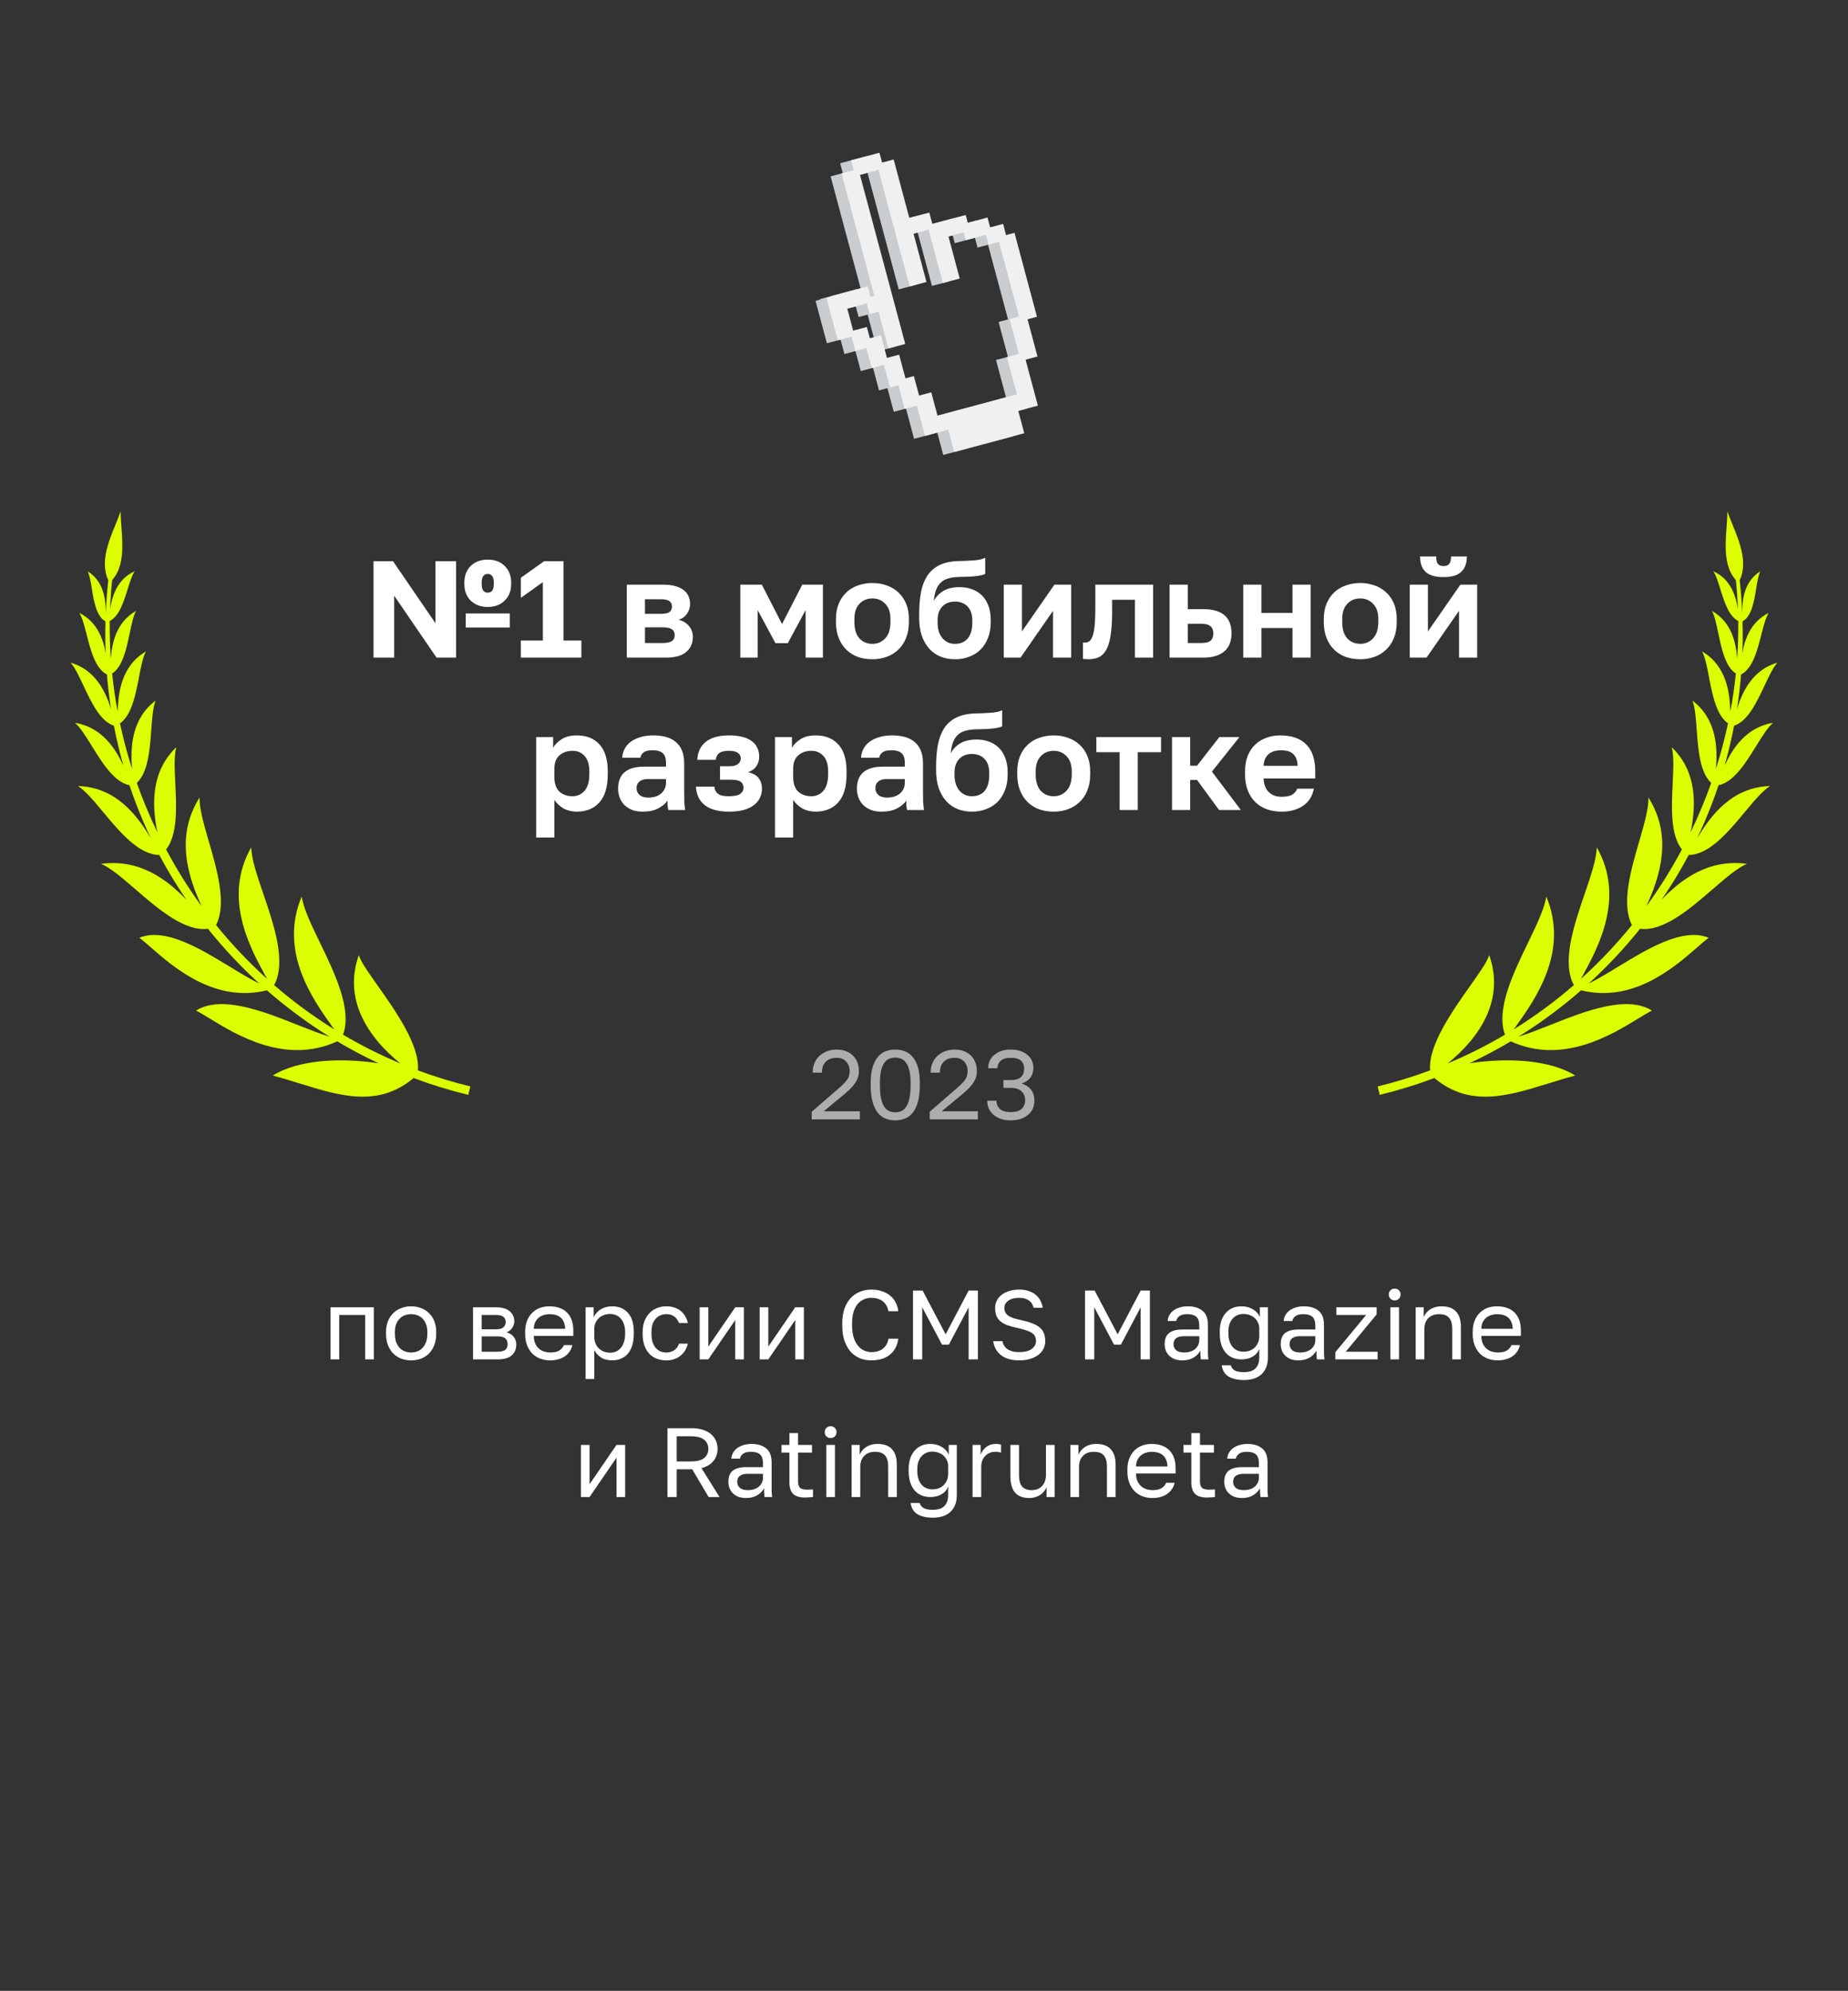 <svg width="376" height="405" viewBox="0 0 376 405" fill="none" xmlns="http://www.w3.org/2000/svg">
<rect x="0" y="0" width="376" height="405" fill="#333333" stroke="none"/>
<path d="M75.998 114.177H79.974L88.598 126.777V114.177H92.798V133.777H88.822L80.198 121.177V133.777H75.998V114.177ZM99.238 123.473C98.51 123.473 97.857 123.361 97.278 123.137C96.7 122.913 96.196 122.596 95.766 122.185C95.356 121.775 95.038 121.289 94.814 120.729C94.59 120.151 94.478 119.507 94.478 118.797V118.517C94.478 117.827 94.59 117.192 94.814 116.613C95.038 116.035 95.356 115.54 95.766 115.129C96.196 114.719 96.7 114.401 97.278 114.177C97.857 113.953 98.51 113.841 99.238 113.841C99.966 113.841 100.62 113.953 101.198 114.177C101.777 114.401 102.272 114.719 102.682 115.129C103.112 115.54 103.438 116.035 103.662 116.613C103.886 117.192 103.998 117.827 103.998 118.517V118.797C103.998 119.507 103.886 120.151 103.662 120.729C103.438 121.289 103.112 121.775 102.682 122.185C102.272 122.596 101.777 122.913 101.198 123.137C100.62 123.361 99.966 123.473 99.238 123.473ZM99.238 120.561C99.612 120.561 99.91 120.431 100.134 120.169C100.358 119.889 100.47 119.432 100.47 118.797V118.517C100.47 117.883 100.358 117.435 100.134 117.173C99.91 116.893 99.612 116.753 99.238 116.753C98.865 116.753 98.566 116.893 98.342 117.173C98.118 117.435 98.006 117.883 98.006 118.517V118.797C98.006 119.432 98.118 119.889 98.342 120.169C98.566 120.431 98.865 120.561 99.238 120.561ZM94.758 124.789H103.718V127.645H94.758V124.789ZM105.971 130.305H110.451V118.433L105.971 121.625V117.537L110.703 114.177H114.651V130.305H118.291V133.777H105.971V130.305ZM127.528 118.937H134.976C135.928 118.937 136.74 119.04 137.412 119.245C138.103 119.432 138.672 119.703 139.12 120.057C139.568 120.412 139.895 120.832 140.1 121.317C140.305 121.803 140.408 122.335 140.408 122.913C140.408 123.604 140.193 124.257 139.764 124.873C139.353 125.471 138.784 125.872 138.056 126.077C138.971 126.301 139.68 126.731 140.184 127.365C140.707 127.981 140.968 128.709 140.968 129.549C140.968 130.837 140.52 131.864 139.624 132.629C138.728 133.395 137.365 133.777 135.536 133.777H127.528V118.937ZM134.808 130.809C135.648 130.809 136.264 130.688 136.656 130.445C137.067 130.184 137.272 129.773 137.272 129.213C137.272 128.653 137.076 128.252 136.684 128.009C136.311 127.748 135.685 127.617 134.808 127.617H131.224V130.809H134.808ZM134.444 124.873C135.303 124.873 135.891 124.752 136.208 124.509C136.544 124.267 136.712 123.893 136.712 123.389C136.712 122.904 136.544 122.54 136.208 122.297C135.872 122.036 135.284 121.905 134.444 121.905H131.224V124.873H134.444ZM150.634 118.937H155.002L159.118 126.945L163.234 118.937H167.434V133.777H163.906V124.117L160.294 130.837H157.774L154.162 124.117V133.777H150.634V118.937ZM177.506 134.113C176.498 134.113 175.537 133.964 174.622 133.665C173.726 133.348 172.942 132.872 172.27 132.237C171.598 131.603 171.066 130.809 170.674 129.857C170.282 128.905 170.086 127.785 170.086 126.497V125.937C170.086 124.724 170.282 123.66 170.674 122.745C171.066 121.831 171.598 121.065 172.27 120.449C172.942 119.833 173.726 119.376 174.622 119.077C175.537 118.76 176.498 118.601 177.506 118.601C178.514 118.601 179.466 118.76 180.362 119.077C181.258 119.376 182.042 119.833 182.714 120.449C183.405 121.065 183.946 121.831 184.338 122.745C184.73 123.66 184.926 124.724 184.926 125.937V126.497C184.926 127.767 184.73 128.877 184.338 129.829C183.946 130.781 183.405 131.575 182.714 132.209C182.042 132.844 181.258 133.32 180.362 133.637C179.466 133.955 178.514 134.113 177.506 134.113ZM177.506 130.977C178.551 130.977 179.419 130.604 180.11 129.857C180.819 129.111 181.174 127.991 181.174 126.497V125.937C181.174 124.575 180.819 123.539 180.11 122.829C179.419 122.101 178.551 121.737 177.506 121.737C176.442 121.737 175.565 122.101 174.874 122.829C174.183 123.539 173.838 124.575 173.838 125.937V126.497C173.838 128.009 174.183 129.139 174.874 129.885C175.565 130.613 176.442 130.977 177.506 130.977ZM194.295 134.113C193.25 134.113 192.279 133.936 191.383 133.581C190.506 133.227 189.74 132.695 189.087 131.985C188.434 131.257 187.92 130.371 187.547 129.325C187.192 128.261 187.015 127.029 187.015 125.629V124.985C187.015 123.305 187.136 121.812 187.379 120.505C187.64 119.199 188.06 118.088 188.639 117.173C189.236 116.259 190.02 115.549 190.991 115.045C191.98 114.523 193.212 114.224 194.687 114.149C195.266 114.131 195.835 114.112 196.395 114.093C196.955 114.075 197.487 114.047 197.991 114.009C198.495 113.972 198.952 113.916 199.363 113.841C199.774 113.748 200.138 113.627 200.455 113.477V116.753C200.156 116.921 199.596 117.061 198.775 117.173C197.972 117.285 196.75 117.351 195.107 117.369C194.267 117.388 193.539 117.491 192.923 117.677C192.326 117.845 191.822 118.125 191.411 118.517C191.019 118.891 190.702 119.385 190.459 120.001C190.235 120.617 190.076 121.373 189.983 122.269C190.412 121.429 191.056 120.748 191.915 120.225C192.774 119.703 193.894 119.441 195.275 119.441C196.208 119.441 197.058 119.591 197.823 119.889C198.588 120.169 199.251 120.589 199.811 121.149C200.371 121.709 200.8 122.4 201.099 123.221C201.416 124.043 201.575 124.995 201.575 126.077V126.609C201.575 127.785 201.388 128.84 201.015 129.773C200.66 130.707 200.156 131.5 199.503 132.153C198.85 132.788 198.075 133.273 197.179 133.609C196.302 133.945 195.34 134.113 194.295 134.113ZM194.295 130.977C195.415 130.977 196.283 130.613 196.899 129.885C197.515 129.139 197.823 128.084 197.823 126.721V126.161C197.823 124.985 197.506 124.061 196.871 123.389C196.236 122.717 195.378 122.381 194.295 122.381C193.231 122.381 192.372 122.717 191.719 123.389C191.084 124.061 190.767 124.985 190.767 126.161V126.665C190.767 127.337 190.851 127.944 191.019 128.485C191.206 129.027 191.458 129.484 191.775 129.857C192.092 130.212 192.466 130.492 192.895 130.697C193.324 130.884 193.791 130.977 194.295 130.977ZM204.227 118.937H207.923V128.457L214.531 118.937H217.947V133.777H214.251V124.257L207.643 133.777H204.227V118.937ZM221.457 134.113C221.308 134.113 221.121 134.104 220.897 134.085C220.673 134.085 220.487 134.067 220.337 134.029V130.697C220.431 130.716 220.571 130.725 220.757 130.725C221.112 130.725 221.42 130.623 221.681 130.417C221.943 130.193 222.157 129.82 222.325 129.297C222.512 128.775 222.643 128.084 222.717 127.225C222.811 126.348 222.857 125.265 222.857 123.977V118.937H234.617V133.777H230.921V122.017H226.273V124.537C226.273 126.46 226.171 128.047 225.965 129.297C225.779 130.529 225.48 131.5 225.069 132.209C224.677 132.919 224.173 133.413 223.557 133.693C222.96 133.973 222.26 134.113 221.457 134.113ZM237.97 118.937H241.666V123.921H244.83C248.656 123.921 250.57 125.564 250.57 128.849C250.57 129.577 250.458 130.249 250.234 130.865C250.028 131.463 249.692 131.976 249.226 132.405C248.759 132.835 248.162 133.171 247.434 133.413C246.706 133.656 245.838 133.777 244.83 133.777H237.97V118.937ZM244.41 130.809C245.306 130.809 245.94 130.651 246.314 130.333C246.687 129.997 246.874 129.503 246.874 128.849C246.874 128.196 246.678 127.711 246.286 127.393C245.912 127.057 245.287 126.889 244.41 126.889H241.666V130.809H244.41ZM252.954 118.937H256.65V124.677H262.978V118.937H266.674V133.777H262.978V127.757H256.65V133.777H252.954V118.937ZM276.764 134.113C275.756 134.113 274.794 133.964 273.88 133.665C272.984 133.348 272.2 132.872 271.528 132.237C270.856 131.603 270.324 130.809 269.932 129.857C269.54 128.905 269.344 127.785 269.344 126.497V125.937C269.344 124.724 269.54 123.66 269.932 122.745C270.324 121.831 270.856 121.065 271.528 120.449C272.2 119.833 272.984 119.376 273.88 119.077C274.794 118.76 275.756 118.601 276.764 118.601C277.772 118.601 278.724 118.76 279.62 119.077C280.516 119.376 281.3 119.833 281.972 120.449C282.662 121.065 283.204 121.831 283.596 122.745C283.988 123.66 284.184 124.724 284.184 125.937V126.497C284.184 127.767 283.988 128.877 283.596 129.829C283.204 130.781 282.662 131.575 281.972 132.209C281.3 132.844 280.516 133.32 279.62 133.637C278.724 133.955 277.772 134.113 276.764 134.113ZM276.764 130.977C277.809 130.977 278.677 130.604 279.368 129.857C280.077 129.111 280.432 127.991 280.432 126.497V125.937C280.432 124.575 280.077 123.539 279.368 122.829C278.677 122.101 277.809 121.737 276.764 121.737C275.7 121.737 274.822 122.101 274.132 122.829C273.441 123.539 273.096 124.575 273.096 125.937V126.497C273.096 128.009 273.441 129.139 274.132 129.885C274.822 130.613 275.7 130.977 276.764 130.977ZM286.833 118.937H290.529V128.457L297.137 118.937H300.553V133.777H296.857V124.257L290.249 133.777H286.833V118.937ZM293.693 117.397C292.031 117.397 290.818 117.043 290.053 116.333C289.306 115.624 288.933 114.579 288.933 113.197H292.209C292.209 113.925 292.33 114.439 292.573 114.737C292.834 115.017 293.207 115.157 293.693 115.157C294.215 115.157 294.598 115.017 294.841 114.737C295.102 114.439 295.233 113.925 295.233 113.197H298.453C298.453 114.579 298.07 115.624 297.305 116.333C296.558 117.043 295.354 117.397 293.693 117.397ZM109.098 149.937H112.542V152.121C112.916 151.449 113.504 150.861 114.306 150.357C115.109 149.853 116.126 149.601 117.358 149.601C119.337 149.601 120.877 150.217 121.978 151.449C123.098 152.663 123.658 154.492 123.658 156.937V157.497C123.658 160.055 123.089 161.968 121.95 163.237C120.83 164.488 119.3 165.113 117.358 165.113C116.35 165.113 115.454 164.899 114.67 164.469C113.905 164.021 113.28 163.443 112.794 162.733V170.377H109.098V149.937ZM116.49 161.977C117.461 161.977 118.273 161.613 118.926 160.885C119.58 160.139 119.906 159.009 119.906 157.497V156.937C119.906 155.537 119.589 154.492 118.954 153.801C118.32 153.092 117.498 152.737 116.49 152.737C115.426 152.737 114.54 153.045 113.83 153.661C113.14 154.259 112.794 155.164 112.794 156.377V158.057C112.794 159.383 113.13 160.372 113.802 161.025C114.493 161.66 115.389 161.977 116.49 161.977ZM130.777 165.113C129.974 165.113 129.265 165.001 128.649 164.777C128.033 164.535 127.51 164.208 127.081 163.797C126.652 163.368 126.325 162.873 126.101 162.313C125.877 161.735 125.765 161.109 125.765 160.437C125.765 157.451 127.538 155.957 131.085 155.957H135.509V155.257C135.509 154.287 135.285 153.605 134.837 153.213C134.408 152.821 133.717 152.625 132.765 152.625C131.925 152.625 131.318 152.775 130.945 153.073C130.572 153.353 130.357 153.708 130.301 154.137H126.605C126.642 153.503 126.801 152.905 127.081 152.345C127.38 151.785 127.79 151.309 128.313 150.917C128.854 150.507 129.508 150.189 130.273 149.965C131.038 149.723 131.916 149.601 132.905 149.601C133.857 149.601 134.716 149.704 135.481 149.909C136.265 150.115 136.928 150.451 137.469 150.917C138.029 151.365 138.458 151.953 138.757 152.681C139.056 153.409 139.205 154.287 139.205 155.313V160.997C139.205 161.781 139.214 162.472 139.233 163.069C139.27 163.648 139.326 164.217 139.401 164.777H135.957C135.882 164.367 135.836 164.059 135.817 163.853C135.817 163.629 135.817 163.303 135.817 162.873C135.406 163.471 134.781 163.993 133.941 164.441C133.12 164.889 132.065 165.113 130.777 165.113ZM131.925 162.257C132.373 162.257 132.812 162.201 133.241 162.089C133.67 161.959 134.053 161.772 134.389 161.529C134.725 161.268 134.996 160.941 135.201 160.549C135.406 160.157 135.509 159.7 135.509 159.177V158.477H131.785C131.076 158.477 130.516 158.645 130.105 158.981C129.713 159.299 129.517 159.737 129.517 160.297C129.517 160.895 129.722 161.371 130.133 161.725C130.544 162.08 131.141 162.257 131.925 162.257ZM148.31 165.113C146.164 165.113 144.53 164.675 143.41 163.797C142.29 162.92 141.684 161.66 141.59 160.017H145.342C145.38 160.335 145.454 160.615 145.566 160.857C145.678 161.1 145.846 161.305 146.07 161.473C146.294 161.641 146.584 161.772 146.938 161.865C147.312 161.94 147.769 161.977 148.31 161.977C149.393 161.977 150.158 161.819 150.606 161.501C151.054 161.165 151.278 160.764 151.278 160.297C151.278 159.737 151.092 159.317 150.718 159.037C150.345 158.757 149.682 158.617 148.73 158.617H146.49V155.873H148.534C149.244 155.873 149.785 155.724 150.158 155.425C150.532 155.127 150.718 154.735 150.718 154.249C150.718 153.82 150.532 153.465 150.158 153.185C149.804 152.887 149.188 152.737 148.31 152.737C147.396 152.737 146.733 152.896 146.322 153.213C145.93 153.512 145.697 153.96 145.622 154.557H141.87C141.964 152.952 142.552 151.729 143.634 150.889C144.717 150.031 146.276 149.601 148.31 149.601C149.393 149.601 150.317 149.704 151.082 149.909C151.866 150.115 152.51 150.413 153.014 150.805C153.518 151.179 153.882 151.636 154.106 152.177C154.349 152.7 154.47 153.288 154.47 153.941C154.47 154.651 154.284 155.285 153.91 155.845C153.556 156.405 152.986 156.816 152.202 157.077C153.266 157.339 154.004 157.768 154.414 158.365C154.825 158.944 155.03 159.635 155.03 160.437C155.03 161.109 154.89 161.735 154.61 162.313C154.349 162.873 153.938 163.368 153.378 163.797C152.837 164.208 152.146 164.535 151.306 164.777C150.466 165.001 149.468 165.113 148.31 165.113ZM157.688 149.937H161.132V152.121C161.506 151.449 162.094 150.861 162.896 150.357C163.699 149.853 164.716 149.601 165.948 149.601C167.927 149.601 169.467 150.217 170.568 151.449C171.688 152.663 172.248 154.492 172.248 156.937V157.497C172.248 160.055 171.679 161.968 170.54 163.237C169.42 164.488 167.89 165.113 165.948 165.113C164.94 165.113 164.044 164.899 163.26 164.469C162.495 164.021 161.87 163.443 161.384 162.733V170.377H157.688V149.937ZM165.08 161.977C166.051 161.977 166.863 161.613 167.516 160.885C168.17 160.139 168.496 159.009 168.496 157.497V156.937C168.496 155.537 168.179 154.492 167.544 153.801C166.91 153.092 166.088 152.737 165.08 152.737C164.016 152.737 163.13 153.045 162.42 153.661C161.73 154.259 161.384 155.164 161.384 156.377V158.057C161.384 159.383 161.72 160.372 162.392 161.025C163.083 161.66 163.979 161.977 165.08 161.977ZM179.367 165.113C178.564 165.113 177.855 165.001 177.239 164.777C176.623 164.535 176.1 164.208 175.671 163.797C175.242 163.368 174.915 162.873 174.691 162.313C174.467 161.735 174.355 161.109 174.355 160.437C174.355 157.451 176.128 155.957 179.675 155.957H184.099V155.257C184.099 154.287 183.875 153.605 183.427 153.213C182.998 152.821 182.307 152.625 181.355 152.625C180.515 152.625 179.908 152.775 179.535 153.073C179.162 153.353 178.947 153.708 178.891 154.137H175.195C175.232 153.503 175.391 152.905 175.671 152.345C175.97 151.785 176.38 151.309 176.903 150.917C177.444 150.507 178.098 150.189 178.863 149.965C179.628 149.723 180.506 149.601 181.495 149.601C182.447 149.601 183.306 149.704 184.071 149.909C184.855 150.115 185.518 150.451 186.059 150.917C186.619 151.365 187.048 151.953 187.347 152.681C187.646 153.409 187.795 154.287 187.795 155.313V160.997C187.795 161.781 187.804 162.472 187.823 163.069C187.86 163.648 187.916 164.217 187.991 164.777H184.547C184.472 164.367 184.426 164.059 184.407 163.853C184.407 163.629 184.407 163.303 184.407 162.873C183.996 163.471 183.371 163.993 182.531 164.441C181.71 164.889 180.655 165.113 179.367 165.113ZM180.515 162.257C180.963 162.257 181.402 162.201 181.831 162.089C182.26 161.959 182.643 161.772 182.979 161.529C183.315 161.268 183.586 160.941 183.791 160.549C183.996 160.157 184.099 159.7 184.099 159.177V158.477H180.375C179.666 158.477 179.106 158.645 178.695 158.981C178.303 159.299 178.107 159.737 178.107 160.297C178.107 160.895 178.312 161.371 178.723 161.725C179.134 162.08 179.731 162.257 180.515 162.257ZM197.74 165.113C196.695 165.113 195.724 164.936 194.828 164.581C193.951 164.227 193.186 163.695 192.532 162.985C191.879 162.257 191.366 161.371 190.992 160.325C190.638 159.261 190.46 158.029 190.46 156.629V155.985C190.46 154.305 190.582 152.812 190.824 151.505C191.086 150.199 191.506 149.088 192.084 148.173C192.682 147.259 193.466 146.549 194.436 146.045C195.426 145.523 196.658 145.224 198.132 145.149C198.711 145.131 199.28 145.112 199.84 145.093C200.4 145.075 200.932 145.047 201.436 145.009C201.94 144.972 202.398 144.916 202.808 144.841C203.219 144.748 203.583 144.627 203.9 144.477V147.753C203.602 147.921 203.042 148.061 202.22 148.173C201.418 148.285 200.195 148.351 198.552 148.369C197.712 148.388 196.984 148.491 196.368 148.677C195.771 148.845 195.267 149.125 194.856 149.517C194.464 149.891 194.147 150.385 193.904 151.001C193.68 151.617 193.522 152.373 193.428 153.269C193.858 152.429 194.502 151.748 195.36 151.225C196.219 150.703 197.339 150.441 198.72 150.441C199.654 150.441 200.503 150.591 201.268 150.889C202.034 151.169 202.696 151.589 203.256 152.149C203.816 152.709 204.246 153.4 204.544 154.221C204.862 155.043 205.02 155.995 205.02 157.077V157.609C205.02 158.785 204.834 159.84 204.46 160.773C204.106 161.707 203.602 162.5 202.948 163.153C202.295 163.788 201.52 164.273 200.624 164.609C199.747 164.945 198.786 165.113 197.74 165.113ZM197.74 161.977C198.86 161.977 199.728 161.613 200.344 160.885C200.96 160.139 201.268 159.084 201.268 157.721V157.161C201.268 155.985 200.951 155.061 200.316 154.389C199.682 153.717 198.823 153.381 197.74 153.381C196.676 153.381 195.818 153.717 195.164 154.389C194.53 155.061 194.212 155.985 194.212 157.161V157.665C194.212 158.337 194.296 158.944 194.464 159.485C194.651 160.027 194.903 160.484 195.22 160.857C195.538 161.212 195.911 161.492 196.34 161.697C196.77 161.884 197.236 161.977 197.74 161.977ZM214.393 165.113C213.385 165.113 212.423 164.964 211.509 164.665C210.613 164.348 209.829 163.872 209.157 163.237C208.485 162.603 207.953 161.809 207.561 160.857C207.169 159.905 206.973 158.785 206.973 157.497V156.937C206.973 155.724 207.169 154.66 207.561 153.745C207.953 152.831 208.485 152.065 209.157 151.449C209.829 150.833 210.613 150.376 211.509 150.077C212.423 149.76 213.385 149.601 214.393 149.601C215.401 149.601 216.353 149.76 217.249 150.077C218.145 150.376 218.929 150.833 219.601 151.449C220.291 152.065 220.833 152.831 221.225 153.745C221.617 154.66 221.813 155.724 221.813 156.937V157.497C221.813 158.767 221.617 159.877 221.225 160.829C220.833 161.781 220.291 162.575 219.601 163.209C218.929 163.844 218.145 164.32 217.249 164.637C216.353 164.955 215.401 165.113 214.393 165.113ZM214.393 161.977C215.438 161.977 216.306 161.604 216.997 160.857C217.706 160.111 218.061 158.991 218.061 157.497V156.937C218.061 155.575 217.706 154.539 216.997 153.829C216.306 153.101 215.438 152.737 214.393 152.737C213.329 152.737 212.451 153.101 211.761 153.829C211.07 154.539 210.725 155.575 210.725 156.937V157.497C210.725 159.009 211.07 160.139 211.761 160.885C212.451 161.613 213.329 161.977 214.393 161.977ZM227.8 153.017H223.068V149.937H236.228V153.017H231.496V164.777H227.8V153.017ZM238.462 149.937H242.158V155.761H243.558L248.094 149.937H252.182L246.582 156.965L252.462 164.777H248.038L243.558 158.673H242.158V164.777H238.462V149.937ZM260.74 165.113C259.732 165.113 258.771 164.964 257.856 164.665C256.96 164.348 256.176 163.881 255.504 163.265C254.832 162.631 254.3 161.837 253.908 160.885C253.516 159.915 253.32 158.785 253.32 157.497V156.937C253.32 155.705 253.507 154.632 253.88 153.717C254.254 152.803 254.767 152.047 255.42 151.449C256.074 150.833 256.83 150.376 257.688 150.077C258.547 149.76 259.471 149.601 260.46 149.601C262.794 149.601 264.567 150.217 265.78 151.449C266.994 152.681 267.6 154.464 267.6 156.797V158.365H257.1C257.119 159.019 257.231 159.588 257.436 160.073C257.642 160.54 257.912 160.923 258.248 161.221C258.584 161.52 258.967 161.744 259.396 161.893C259.844 162.024 260.292 162.089 260.74 162.089C261.692 162.089 262.411 161.949 262.896 161.669C263.382 161.389 263.727 160.979 263.932 160.437H267.32C267.022 161.987 266.284 163.153 265.108 163.937C263.932 164.721 262.476 165.113 260.74 165.113ZM260.6 152.625C260.171 152.625 259.742 152.681 259.312 152.793C258.902 152.905 258.538 153.083 258.22 153.325C257.903 153.568 257.642 153.895 257.436 154.305C257.231 154.716 257.119 155.211 257.1 155.789H264.016C263.998 155.173 263.895 154.66 263.708 154.249C263.54 153.839 263.298 153.512 262.98 153.269C262.682 153.027 262.327 152.859 261.916 152.765C261.506 152.672 261.067 152.625 260.6 152.625Z" fill="white"/>
<path fill-rule="evenodd" clip-rule="evenodd" d="M22.032 118.049C21.781 120.323 21.608 122.599 21.512 124.873C21.524 122.409 21.356 118.435 17.821 116.206C18.229 116.999 18.445 118.312 18.682 119.749C19.113 122.365 19.611 125.389 21.458 126.414C21.4 128.58 21.412 130.743 21.494 132.9C21.003 129.975 19.779 126.526 16.136 124.675C16.741 125.636 17.164 127.287 17.627 129.092C18.454 132.319 19.407 136.039 21.751 137.19C21.944 139.544 22.221 141.887 22.582 144.215C21.504 140.779 19.472 136.277 14.341 134.79C15.228 135.742 16.058 137.51 16.966 139.444C18.557 142.831 20.386 146.726 23.175 147.626C23.703 150.373 24.351 153.097 25.119 155.788C23.509 152.285 20.761 147.965 15.247 147.037C16.319 147.95 17.432 149.747 18.649 151.713C20.78 155.155 23.23 159.114 26.34 159.735C27.569 163.423 29.029 167.042 30.721 170.572C28.155 166.269 23.808 160.113 15.869 159.905C17.381 160.863 19.1 162.927 20.981 165.183L20.981 165.183C24.363 169.241 28.265 173.922 32.408 173.917C33.382 175.753 34.42 177.563 35.523 179.342C36.306 180.606 37.117 181.85 37.956 183.074C34.078 178.978 28.408 174.656 20.579 175.737C22.527 176.563 24.93 178.64 27.559 180.911C32.199 184.921 37.541 189.537 42.308 188.943C45.497 192.924 48.993 196.649 52.759 200.082C50.976 199.222 48.955 197.992 46.817 196.69L46.817 196.69C40.684 192.956 33.585 188.634 28.347 190.77C28.98 191.231 29.766 191.917 30.693 192.726L30.693 192.727L30.693 192.727C35.382 196.82 43.689 204.073 54.3 201.457C58.277 204.933 62.54 208.09 67.049 210.889C65.185 210.336 63.005 209.471 60.675 208.546C53.573 205.729 45.077 202.358 39.891 205.579C40.62 205.941 41.542 206.505 42.632 207.172C48.197 210.576 58.103 216.635 68.619 211.843C71.338 213.461 74.142 214.95 77.024 216.302C69.995 215.222 61.049 215.362 55.497 218.799C57.342 219.285 59.161 219.848 60.955 220.403C69.22 222.959 76.951 225.35 84.152 219.304C87.763 220.659 91.477 221.804 95.277 222.727L95.694 221.011C92.053 220.127 88.493 219.034 85.028 217.746C85.457 212.688 80.5 205.677 76.81 200.457C74.878 197.725 73.294 195.484 73.011 194.271C69.865 203.081 74.575 210.777 81.465 216.34C77.427 214.65 73.529 212.692 69.794 210.486C71.66 205.323 68.155 198.081 65.103 191.773C63.342 188.135 61.732 184.808 61.39 182.37C56.666 193.569 63.689 203.374 67.589 208.818C67.733 209.02 67.873 209.216 68.009 209.406C63.691 206.728 59.603 203.715 55.78 200.404C58.297 195.691 55.768 188.266 53.569 181.808C52.313 178.12 51.165 174.748 51.124 172.375C45.287 182.533 50.851 192.74 53.94 198.408C54.075 198.654 54.204 198.892 54.328 199.121C50.594 195.753 47.126 192.094 43.962 188.181C46.172 183.868 44.201 177.077 42.48 171.147C41.467 167.658 40.54 164.466 40.603 162.254C35.473 170.305 38.45 178.763 41.043 184.381C39.631 182.445 38.29 180.454 37.024 178.412C35.888 176.579 34.812 174.71 33.8 172.812C36.169 169.785 35.902 164.219 35.668 159.346C35.527 156.411 35.399 153.728 35.864 152C30.387 157.3 31.051 164.397 32.015 169.296C30.437 166.029 29.042 162.681 27.836 159.271C30.152 157.096 30.489 152.479 30.783 148.444C30.957 146.055 31.116 143.87 31.663 142.517C26.606 146.347 26.545 152.32 26.867 156.39C25.898 153.352 25.078 150.269 24.414 147.155C26.789 145.501 27.588 141.345 28.285 137.72C28.692 135.603 29.064 133.668 29.694 132.517C24.602 135.507 24.048 141.111 23.939 144.784C23.457 142.211 23.081 139.619 22.813 137.015C24.963 135.639 25.728 131.978 26.395 128.789C26.78 126.948 27.133 125.264 27.699 124.268C23.606 126.584 22.779 130.851 22.553 134.014C22.373 131.456 22.298 128.888 22.331 126.319C24.245 125.391 25.175 122.41 25.983 119.816C26.445 118.334 26.868 116.979 27.412 116.206C23.81 117.809 22.817 121.334 22.393 123.927C22.47 121.958 22.611 119.989 22.817 118.023C25.285 115.219 24.982 111.038 24.709 107.269C24.626 106.131 24.547 105.03 24.547 104.017C24.254 104.862 23.89 105.754 23.514 106.678C22.033 110.314 20.354 114.437 22.032 118.049Z" fill="#DBFF00"/>
<path d="M353.967 118.048C354.218 120.322 354.391 122.599 354.487 124.873C354.475 122.409 354.643 118.435 358.178 116.206C357.77 116.999 357.553 118.312 357.317 119.749C356.886 122.365 356.388 125.389 354.541 126.414C354.599 128.581 354.587 130.746 354.505 132.904C354.996 129.977 356.219 126.527 359.864 124.675C359.259 125.636 358.835 127.287 358.373 129.092C357.545 132.319 356.592 136.039 354.248 137.19C354.056 139.544 353.778 141.887 353.417 144.215C354.495 140.779 356.527 136.277 361.658 134.79C360.771 135.742 359.941 137.51 359.033 139.444C357.442 142.831 355.614 146.726 352.824 147.626C352.296 150.373 351.648 153.096 350.88 155.788C352.49 152.284 355.238 147.965 360.752 147.037C359.68 147.95 358.567 149.747 357.35 151.713C355.219 155.155 352.769 159.114 349.659 159.735C348.43 163.425 346.968 167.045 345.275 170.577C347.841 166.274 352.188 160.113 360.13 159.905C358.619 160.863 356.899 162.927 355.018 165.183C351.636 169.241 347.734 173.922 343.591 173.917C342.617 175.753 341.579 177.563 340.476 179.342C339.692 180.606 338.881 181.85 338.042 183.075C341.92 178.979 347.591 174.655 355.42 175.737C353.473 176.563 351.069 178.64 348.441 180.911C343.8 184.921 338.458 189.537 333.691 188.943C330.502 192.924 327.006 196.649 323.24 200.082C325.023 199.222 327.044 197.992 329.182 196.69C335.315 192.956 342.414 188.634 347.652 190.77C347.019 191.231 346.233 191.917 345.306 192.727C340.618 196.82 332.31 204.073 321.699 201.457C317.722 204.932 313.459 208.089 308.95 210.888C310.814 210.336 312.994 209.471 315.324 208.546C322.426 205.729 330.922 202.358 336.108 205.579C335.379 205.941 334.456 206.505 333.367 207.172C327.802 210.575 317.896 216.635 307.38 211.843C304.661 213.461 301.857 214.95 298.975 216.302C306.004 215.221 314.95 215.362 320.502 218.799C318.658 219.285 316.84 219.847 315.046 220.402L315.045 220.402L315.044 220.403C306.78 222.959 299.048 225.35 291.847 219.304C288.236 220.658 284.522 221.804 280.722 222.727L280.305 221.011C283.946 220.127 287.506 219.034 290.971 217.746C290.543 212.688 295.5 205.677 299.19 200.457C301.121 197.725 302.706 195.484 302.989 194.271C306.134 203.081 301.425 210.776 294.535 216.34C298.573 214.65 302.47 212.692 306.205 210.486C304.339 205.323 307.844 198.081 310.896 191.773C312.657 188.135 314.267 184.808 314.609 182.37C319.332 193.569 312.31 203.374 308.41 208.818C308.265 209.02 308.125 209.216 307.99 209.406C312.307 206.728 316.396 203.715 320.219 200.404C317.702 195.691 320.231 188.266 322.43 181.808C323.686 178.12 324.834 174.748 324.875 172.375C330.712 182.533 325.148 192.74 322.059 198.408C321.924 198.654 321.795 198.892 321.671 199.121C325.405 195.753 328.873 192.094 332.038 188.18C329.827 183.868 331.799 177.077 333.52 171.147C334.533 167.658 335.459 164.466 335.396 162.254C340.526 170.304 337.55 178.762 334.957 184.38C336.369 182.444 337.709 180.454 338.975 178.412C340.111 176.578 341.187 174.71 342.199 172.811C339.831 169.784 340.098 164.219 340.331 159.345C340.472 156.411 340.601 153.728 340.135 152C345.612 157.299 344.948 164.395 343.985 169.294C345.562 166.028 346.957 162.681 348.163 159.271C345.847 157.096 345.511 152.479 345.216 148.444C345.042 146.055 344.883 143.87 344.336 142.517C349.393 146.346 349.455 152.319 349.132 156.389C350.101 153.351 350.921 150.269 351.585 147.155C349.21 145.501 348.411 141.345 347.714 137.72C347.307 135.603 346.935 133.668 346.305 132.517C351.397 135.507 351.951 141.111 352.06 144.784C352.542 142.211 352.919 139.619 353.186 137.015C351.037 135.639 350.271 131.978 349.604 128.789C349.219 126.948 348.867 125.264 348.3 124.268C352.392 126.583 353.22 130.848 353.446 134.011C353.626 131.454 353.701 128.887 353.668 126.319C351.753 125.391 350.824 122.41 350.015 119.816C349.553 118.334 349.131 116.979 348.586 116.206C352.19 117.81 353.182 121.337 353.606 123.931C353.529 121.961 353.388 119.991 353.182 118.024C350.714 115.22 351.017 111.038 351.29 107.269C351.372 106.131 351.452 105.03 351.452 104.017C351.744 104.862 352.108 105.754 352.485 106.678C353.965 110.314 355.644 114.437 353.967 118.048Z" fill="#DBFF00"/>
<path d="M204.168 47.965L202.458 48.424L201.849 46.151L199.212 46.857L198.675 44.852L194.666 45.927L194.239 44.334L189.856 45.508L187.931 46.024L187.45 46.153L186.831 43.844L182.787 44.927L179.602 33.042L177.25 33.672L176.713 31.668L170.94 33.215L171.477 35.219L169.001 35.883L175.677 60.799L174.911 61.004L174.33 58.838L166.865 60.839L166.893 60.946L165.931 61.204L168.243 69.831L171.023 69.086L171.809 72.022L174.054 71.42L175.143 75.483L177.619 74.82L178.852 79.42L180.563 78.961L181.853 83.776L184.329 83.113L185.126 86.084L185.979 89.27L189.4 88.353L190.701 88.005L191.919 92.551L206.173 88.732L204.955 84.185L205.543 84.028L208.162 83.326L208.929 83.121L206.425 73.777L208.866 73.123L206.837 65.552L208.762 65.036L204.186 47.961L204.168 47.965ZM188.511 85.177L187.235 80.416L184.758 81.079L183.694 77.106L181.983 77.564L180.693 72.749L178.216 73.413L176.984 68.813L174.739 69.414L174.125 67.123L171.363 67.863L170.164 63.388L174.12 62.328L174.7 64.494L176.535 64.002L178.54 71.484L181.961 70.568L172.743 36.166L176.503 35.158L182.857 58.874L186.278 57.958L183.645 48.131L186.71 47.31L189.621 58.175L193.042 57.258L190.75 48.702L193.832 47.877L194.259 49.469L198.357 48.371L198.894 50.376L201.032 49.803L205.099 64.982L203.175 65.497L205.074 72.585L202.651 73.235L204.685 80.824L188.506 85.159L188.511 85.177Z" fill="#CACDD0"/>
<path d="M206.413 47.364L204.702 47.822L204.093 45.549L201.456 46.256L200.919 44.251L196.91 45.325L196.483 43.732L192.1 44.907L190.176 45.422L189.695 45.551L189.076 43.242L185.013 44.331L181.829 32.446L179.477 33.076L178.94 31.071L173.167 32.618L173.704 34.623L171.227 35.286L177.903 60.202L177.137 60.407L176.557 58.241L169.091 60.242L169.12 60.349L168.158 60.607L170.47 69.234L173.249 68.49L174.036 71.425L176.281 70.823L177.369 74.887L179.846 74.223L181.079 78.823L182.789 78.365L184.079 83.18L186.556 82.516L187.352 85.487L188.206 88.673L191.627 87.757L192.927 87.408L194.146 91.954L208.4 88.135L207.182 83.589L207.77 83.431L210.407 82.725L211.173 82.519L208.669 73.176L211.093 72.527L209.064 64.955L210.988 64.44L206.413 47.364ZM190.755 84.575L189.48 79.814L187.003 80.478L185.938 76.504L184.228 76.963L182.937 72.148L180.461 72.811L179.228 68.211L176.983 68.813L176.369 66.522L173.59 67.266L172.391 62.792L176.346 61.732L176.927 63.898L178.762 63.406L180.767 70.888L184.188 69.971L174.97 35.569L178.729 34.562L185.084 58.278L188.505 57.361L185.872 47.535L188.937 46.713L191.848 57.578L195.269 56.661L192.976 48.106L196.059 47.28L196.486 48.873L200.584 47.775L201.121 49.779L203.259 49.206L207.326 64.385L205.402 64.901L207.301 71.989L204.878 72.638L206.911 80.227L190.75 84.557L190.755 84.575Z" fill="#F0F0F0"/>
<path d="M165.152 226.171L170.752 221.311C171.178 220.951 171.525 220.624 171.792 220.331C172.072 220.038 172.292 219.764 172.452 219.511C172.612 219.244 172.718 218.984 172.772 218.731C172.838 218.478 172.872 218.204 172.872 217.911C172.872 217.124 172.638 216.478 172.172 215.971C171.705 215.451 171.065 215.191 170.252 215.191C169.278 215.191 168.532 215.458 168.012 215.991C167.492 216.511 167.232 217.251 167.232 218.211H165.352C165.352 217.531 165.465 216.904 165.692 216.331C165.932 215.744 166.265 215.244 166.692 214.831C167.132 214.418 167.652 214.098 168.252 213.871C168.852 213.631 169.518 213.511 170.252 213.511C170.958 213.511 171.592 213.624 172.152 213.851C172.712 214.064 173.185 214.371 173.572 214.771C173.958 215.158 174.252 215.618 174.452 216.151C174.652 216.684 174.752 217.271 174.752 217.911C174.752 218.391 174.678 218.838 174.532 219.251C174.385 219.664 174.178 220.058 173.912 220.431C173.658 220.804 173.345 221.171 172.972 221.531C172.612 221.878 172.212 222.238 171.772 222.611L167.592 226.071H174.952V227.711H165.152V226.171ZM182.153 227.911C181.473 227.911 180.826 227.798 180.213 227.571C179.613 227.344 179.086 226.958 178.633 226.411C178.18 225.851 177.82 225.111 177.553 224.191C177.286 223.258 177.153 222.098 177.153 220.711V220.311C177.153 219.018 177.286 217.938 177.553 217.071C177.82 216.204 178.18 215.511 178.633 214.991C179.086 214.458 179.613 214.078 180.213 213.851C180.826 213.624 181.473 213.511 182.153 213.511C182.833 213.511 183.473 213.624 184.073 213.851C184.686 214.078 185.22 214.458 185.673 214.991C186.126 215.511 186.486 216.204 186.753 217.071C187.02 217.938 187.153 219.018 187.153 220.311V220.711C187.153 222.098 187.02 223.258 186.753 224.191C186.486 225.111 186.126 225.851 185.673 226.411C185.22 226.958 184.686 227.344 184.073 227.571C183.473 227.798 182.833 227.911 182.153 227.911ZM182.153 226.271C182.566 226.271 182.96 226.198 183.333 226.051C183.72 225.891 184.053 225.611 184.333 225.211C184.626 224.798 184.853 224.231 185.013 223.511C185.186 222.791 185.273 221.858 185.273 220.711V220.311C185.273 219.271 185.186 218.418 185.013 217.751C184.853 217.084 184.626 216.558 184.333 216.171C184.053 215.784 183.72 215.518 183.333 215.371C182.96 215.224 182.566 215.151 182.153 215.151C181.726 215.151 181.326 215.224 180.953 215.371C180.58 215.518 180.246 215.784 179.953 216.171C179.673 216.558 179.446 217.084 179.273 217.751C179.113 218.418 179.033 219.271 179.033 220.311V220.711C179.033 221.858 179.113 222.791 179.273 223.511C179.446 224.231 179.673 224.798 179.953 225.211C180.246 225.611 180.58 225.891 180.953 226.051C181.326 226.198 181.726 226.271 182.153 226.271ZM189.155 226.171L194.755 221.311C195.182 220.951 195.529 220.624 195.795 220.331C196.075 220.038 196.295 219.764 196.455 219.511C196.615 219.244 196.722 218.984 196.775 218.731C196.842 218.478 196.875 218.204 196.875 217.911C196.875 217.124 196.642 216.478 196.175 215.971C195.709 215.451 195.069 215.191 194.255 215.191C193.282 215.191 192.535 215.458 192.015 215.991C191.495 216.511 191.235 217.251 191.235 218.211H189.355C189.355 217.531 189.469 216.904 189.695 216.331C189.935 215.744 190.269 215.244 190.695 214.831C191.135 214.418 191.655 214.098 192.255 213.871C192.855 213.631 193.522 213.511 194.255 213.511C194.962 213.511 195.595 213.624 196.155 213.851C196.715 214.064 197.189 214.371 197.575 214.771C197.962 215.158 198.255 215.618 198.455 216.151C198.655 216.684 198.755 217.271 198.755 217.911C198.755 218.391 198.682 218.838 198.535 219.251C198.389 219.664 198.182 220.058 197.915 220.431C197.662 220.804 197.349 221.171 196.975 221.531C196.615 221.878 196.215 222.238 195.775 222.611L191.595 226.071H198.955V227.711H189.155V226.171ZM205.657 227.911C204.897 227.911 204.217 227.811 203.617 227.611C203.03 227.398 202.53 227.111 202.117 226.751C201.704 226.391 201.39 225.971 201.177 225.491C200.964 224.998 200.857 224.471 200.857 223.911H202.737C202.737 224.591 202.97 225.151 203.437 225.591C203.904 226.018 204.644 226.231 205.657 226.231C206.67 226.231 207.41 226.011 207.877 225.571C208.344 225.118 208.577 224.531 208.577 223.811C208.577 223.064 208.337 222.464 207.857 222.011C207.39 221.544 206.657 221.311 205.657 221.311H204.157V219.711H205.657C206.617 219.711 207.31 219.511 207.737 219.111C208.164 218.698 208.377 218.131 208.377 217.411C208.377 216.718 208.17 216.178 207.757 215.791C207.344 215.391 206.644 215.191 205.657 215.191C204.71 215.191 204.017 215.398 203.577 215.811C203.15 216.211 202.937 216.711 202.937 217.311H201.057C201.057 216.791 201.157 216.298 201.357 215.831C201.57 215.364 201.87 214.964 202.257 214.631C202.657 214.284 203.137 214.011 203.697 213.811C204.27 213.611 204.924 213.511 205.657 213.511C206.39 213.511 207.044 213.611 207.617 213.811C208.19 214.011 208.67 214.278 209.057 214.611C209.457 214.944 209.757 215.338 209.957 215.791C210.157 216.244 210.257 216.718 210.257 217.211C210.257 218.011 210.044 218.691 209.617 219.251C209.204 219.798 208.617 220.184 207.857 220.411C208.657 220.664 209.29 221.078 209.757 221.651C210.224 222.224 210.457 223.011 210.457 224.011C210.457 224.544 210.35 225.051 210.137 225.531C209.924 225.998 209.61 226.411 209.197 226.771C208.797 227.118 208.297 227.398 207.697 227.611C207.097 227.811 206.417 227.911 205.657 227.911Z" fill="white" fill-opacity="0.6"/>
<path d="M67.256 265.939H76.056V276.539H74.296V267.499H69.016V276.539H67.256V265.939ZM83.648 276.739C82.968 276.739 82.322 276.632 81.708 276.419C81.095 276.192 80.555 275.859 80.088 275.419C79.622 274.966 79.248 274.399 78.968 273.719C78.688 273.039 78.548 272.246 78.548 271.339V270.939C78.548 270.086 78.688 269.332 78.968 268.679C79.248 268.026 79.622 267.486 80.088 267.059C80.555 266.619 81.095 266.292 81.708 266.079C82.322 265.852 82.968 265.739 83.648 265.739C84.328 265.739 84.975 265.852 85.588 266.079C86.202 266.292 86.742 266.619 87.208 267.059C87.675 267.486 88.048 268.026 88.328 268.679C88.608 269.332 88.748 270.086 88.748 270.939V271.339C88.748 272.246 88.608 273.039 88.328 273.719C88.048 274.399 87.675 274.966 87.208 275.419C86.742 275.859 86.202 276.192 85.588 276.419C84.975 276.632 84.328 276.739 83.648 276.739ZM83.648 275.139C84.048 275.139 84.448 275.072 84.848 274.939C85.248 274.792 85.602 274.572 85.908 274.279C86.215 273.972 86.462 273.579 86.648 273.099C86.848 272.619 86.948 272.032 86.948 271.339V270.939C86.948 270.299 86.848 269.752 86.648 269.299C86.462 268.846 86.215 268.472 85.908 268.179C85.602 267.886 85.248 267.672 84.848 267.539C84.448 267.406 84.048 267.339 83.648 267.339C83.248 267.339 82.848 267.406 82.448 267.539C82.048 267.672 81.695 267.886 81.388 268.179C81.082 268.472 80.828 268.846 80.628 269.299C80.442 269.752 80.348 270.299 80.348 270.939V271.339C80.348 272.032 80.442 272.619 80.628 273.099C80.828 273.579 81.082 273.972 81.388 274.279C81.695 274.572 82.048 274.792 82.448 274.939C82.848 275.072 83.248 275.139 83.648 275.139ZM96.241 265.939H100.841C102.147 265.939 103.107 266.212 103.721 266.759C104.334 267.292 104.641 267.986 104.641 268.839C104.641 269.066 104.601 269.299 104.521 269.539C104.441 269.766 104.327 269.979 104.181 270.179C104.047 270.379 103.881 270.552 103.681 270.699C103.494 270.846 103.281 270.959 103.041 271.039C103.694 271.199 104.187 271.506 104.521 271.959C104.867 272.399 105.041 272.919 105.041 273.519C105.041 274.439 104.734 275.172 104.121 275.719C103.507 276.266 102.547 276.539 101.241 276.539H96.241V265.939ZM101.241 274.979C101.987 274.979 102.514 274.846 102.821 274.579C103.127 274.312 103.281 273.932 103.281 273.439C103.281 272.932 103.127 272.546 102.821 272.279C102.514 271.999 101.987 271.859 101.241 271.859H98.001V274.979H101.241ZM100.841 270.419C101.601 270.419 102.127 270.286 102.421 270.019C102.727 269.752 102.881 269.386 102.881 268.919C102.881 268.479 102.727 268.132 102.421 267.879C102.127 267.626 101.601 267.499 100.841 267.499H98.001V270.419H100.841ZM111.949 276.739C111.269 276.739 110.623 276.632 110.009 276.419C109.396 276.206 108.856 275.879 108.389 275.439C107.923 274.986 107.549 274.419 107.269 273.739C106.989 273.059 106.849 272.259 106.849 271.339V270.939C106.849 270.059 106.983 269.299 107.249 268.659C107.516 268.006 107.869 267.466 108.309 267.039C108.763 266.599 109.283 266.272 109.869 266.059C110.469 265.846 111.096 265.739 111.749 265.739C113.309 265.739 114.516 266.166 115.369 267.019C116.223 267.872 116.649 269.079 116.649 270.639V271.759H108.609C108.609 272.386 108.709 272.912 108.909 273.339C109.109 273.766 109.369 274.112 109.689 274.379C110.009 274.646 110.363 274.839 110.749 274.959C111.149 275.079 111.549 275.139 111.949 275.139C112.749 275.139 113.363 275.006 113.789 274.739C114.229 274.472 114.543 274.106 114.729 273.639H116.449C116.343 274.146 116.149 274.592 115.869 274.979C115.603 275.366 115.269 275.692 114.869 275.959C114.483 276.212 114.036 276.406 113.529 276.539C113.036 276.672 112.509 276.739 111.949 276.739ZM111.849 267.339C111.436 267.339 111.036 267.399 110.649 267.519C110.263 267.626 109.916 267.806 109.609 268.059C109.316 268.299 109.076 268.606 108.889 268.979C108.703 269.352 108.609 269.799 108.609 270.319H114.989C114.976 269.772 114.883 269.312 114.709 268.939C114.549 268.552 114.329 268.246 114.049 268.019C113.769 267.779 113.436 267.606 113.049 267.499C112.676 267.392 112.276 267.339 111.849 267.339ZM119.151 265.939H120.791V267.939C121.151 267.232 121.651 266.692 122.291 266.319C122.944 265.932 123.697 265.739 124.551 265.739C125.884 265.739 126.951 266.179 127.751 267.059C128.551 267.926 128.951 269.219 128.951 270.939V271.339C128.951 272.246 128.844 273.039 128.631 273.719C128.417 274.386 128.117 274.946 127.731 275.399C127.344 275.839 126.877 276.172 126.331 276.399C125.797 276.626 125.204 276.739 124.551 276.739C123.644 276.739 122.884 276.539 122.271 276.139C121.671 275.739 121.217 275.239 120.911 274.639V280.539H119.151V265.939ZM124.151 275.179C124.577 275.179 124.977 275.099 125.351 274.939C125.724 274.766 126.044 274.519 126.311 274.199C126.591 273.879 126.804 273.479 126.951 272.999C127.111 272.519 127.191 271.966 127.191 271.339V270.939C127.191 270.366 127.111 269.852 126.951 269.399C126.804 268.946 126.591 268.566 126.311 268.259C126.044 267.939 125.724 267.699 125.351 267.539C124.977 267.379 124.577 267.299 124.151 267.299C123.671 267.299 123.231 267.379 122.831 267.539C122.431 267.686 122.091 267.899 121.811 268.179C121.531 268.446 121.311 268.766 121.151 269.139C120.991 269.512 120.911 269.912 120.911 270.339V271.939C120.911 272.419 120.991 272.859 121.151 273.259C121.311 273.659 121.531 273.999 121.811 274.279C122.091 274.559 122.431 274.779 122.831 274.939C123.231 275.099 123.671 275.179 124.151 275.179ZM135.555 276.739C134.875 276.739 134.242 276.632 133.655 276.419C133.069 276.192 132.562 275.859 132.135 275.419C131.709 274.966 131.369 274.399 131.115 273.719C130.875 273.039 130.755 272.246 130.755 271.339V270.939C130.755 270.086 130.889 269.332 131.155 268.679C131.422 268.026 131.775 267.486 132.215 267.059C132.655 266.619 133.162 266.292 133.735 266.079C134.322 265.852 134.929 265.739 135.555 265.739C136.182 265.739 136.742 265.826 137.235 265.999C137.742 266.172 138.175 266.412 138.535 266.719C138.909 267.026 139.209 267.386 139.435 267.799C139.675 268.212 139.849 268.659 139.955 269.139H138.155C138.049 268.886 137.922 268.652 137.775 268.439C137.642 268.212 137.469 268.019 137.255 267.859C137.055 267.699 136.815 267.572 136.535 267.479C136.255 267.386 135.929 267.339 135.555 267.339C135.169 267.339 134.795 267.412 134.435 267.559C134.075 267.692 133.755 267.906 133.475 268.199C133.195 268.479 132.969 268.846 132.795 269.299C132.635 269.752 132.555 270.299 132.555 270.939V271.339C132.555 272.019 132.635 272.606 132.795 273.099C132.969 273.579 133.195 273.972 133.475 274.279C133.755 274.572 134.075 274.792 134.435 274.939C134.795 275.072 135.169 275.139 135.555 275.139C136.209 275.139 136.755 274.979 137.195 274.659C137.649 274.339 137.969 273.899 138.155 273.339H139.955C139.702 274.392 139.182 275.226 138.395 275.839C137.609 276.439 136.662 276.739 135.555 276.739ZM142.354 265.939H144.114V273.939L149.594 265.939H151.354V276.539H149.594V268.539L144.114 276.539H142.354V265.939ZM154.561 265.939H156.321V273.939L161.801 265.939H163.561V276.539H161.801V268.539L156.321 276.539H154.561V265.939ZM177.268 276.739C176.481 276.739 175.735 276.606 175.028 276.339C174.321 276.059 173.695 275.632 173.148 275.059C172.601 274.472 172.168 273.732 171.848 272.839C171.528 271.946 171.368 270.879 171.368 269.639V269.239C171.368 268.039 171.528 267.006 171.848 266.139C172.168 265.272 172.601 264.559 173.148 263.999C173.695 263.439 174.321 263.026 175.028 262.759C175.735 262.479 176.481 262.339 177.268 262.339C178.028 262.339 178.721 262.439 179.348 262.639C179.988 262.839 180.548 263.126 181.028 263.499C181.508 263.872 181.895 264.332 182.188 264.879C182.495 265.426 182.688 266.046 182.768 266.739H180.768C180.581 265.832 180.188 265.152 179.588 264.699C178.988 264.246 178.215 264.019 177.268 264.019C176.775 264.019 176.295 264.112 175.828 264.299C175.361 264.486 174.941 264.786 174.568 265.199C174.208 265.599 173.915 266.132 173.688 266.799C173.475 267.466 173.368 268.279 173.368 269.239V269.639C173.368 270.652 173.488 271.506 173.728 272.199C173.968 272.879 174.275 273.432 174.648 273.859C175.021 274.286 175.441 274.592 175.908 274.779C176.375 274.966 176.828 275.059 177.268 275.059C178.308 275.059 179.121 274.806 179.708 274.299C180.295 273.792 180.648 273.139 180.768 272.339H182.768C182.661 273.112 182.448 273.779 182.128 274.339C181.808 274.886 181.401 275.339 180.908 275.699C180.428 276.059 179.875 276.326 179.248 276.499C178.635 276.659 177.975 276.739 177.268 276.739ZM185.762 262.539H187.722L192.402 271.439L197.082 262.539H198.962V276.539H197.082V265.939L193.062 273.539H191.662L187.642 265.939V276.539H185.762V262.539ZM207.369 276.739C206.529 276.739 205.795 276.639 205.169 276.439C204.542 276.239 204.015 275.966 203.589 275.619C203.162 275.259 202.822 274.846 202.569 274.379C202.329 273.899 202.162 273.386 202.069 272.839H203.949C204.015 273.146 204.129 273.439 204.289 273.719C204.449 273.986 204.662 274.219 204.929 274.419C205.209 274.619 205.549 274.779 205.949 274.899C206.349 275.006 206.822 275.059 207.369 275.059C208.489 275.059 209.335 274.846 209.909 274.419C210.495 273.992 210.789 273.466 210.789 272.839C210.789 272.452 210.722 272.126 210.589 271.859C210.469 271.592 210.255 271.359 209.949 271.159C209.655 270.959 209.262 270.779 208.769 270.619C208.289 270.459 207.695 270.299 206.989 270.139C206.202 269.966 205.522 269.779 204.949 269.579C204.389 269.366 203.922 269.106 203.549 268.799C203.189 268.479 202.915 268.099 202.729 267.659C202.555 267.219 202.469 266.679 202.469 266.039C202.469 265.519 202.582 265.039 202.809 264.599C203.035 264.146 203.355 263.752 203.769 263.419C204.195 263.086 204.709 262.826 205.309 262.639C205.922 262.439 206.609 262.339 207.369 262.339C208.115 262.339 208.769 262.439 209.329 262.639C209.889 262.826 210.362 263.086 210.749 263.419C211.149 263.752 211.462 264.146 211.689 264.599C211.915 265.039 212.075 265.519 212.169 266.039H210.289C210.222 265.759 210.122 265.499 209.989 265.259C209.855 265.006 209.669 264.792 209.429 264.619C209.202 264.432 208.915 264.286 208.569 264.179C208.235 264.072 207.835 264.019 207.369 264.019C206.409 264.019 205.662 264.219 205.129 264.619C204.609 265.006 204.349 265.479 204.349 266.039C204.349 266.399 204.415 266.712 204.549 266.979C204.682 267.232 204.889 267.459 205.169 267.659C205.449 267.846 205.802 268.012 206.229 268.159C206.669 268.292 207.189 268.426 207.789 268.559C208.655 268.746 209.395 268.959 210.009 269.199C210.635 269.426 211.142 269.706 211.529 270.039C211.929 270.372 212.215 270.766 212.389 271.219C212.575 271.672 212.669 272.212 212.669 272.839C212.669 273.386 212.549 273.899 212.309 274.379C212.069 274.846 211.722 275.259 211.269 275.619C210.815 275.966 210.262 276.239 209.609 276.439C208.955 276.639 208.209 276.739 207.369 276.739ZM220.762 262.539H222.722L227.402 271.439L232.082 262.539H233.962V276.539H232.082V265.939L228.062 273.539H226.662L222.642 265.939V276.539H220.762V262.539ZM240.589 276.739C240.002 276.739 239.482 276.659 239.029 276.499C238.589 276.326 238.215 276.092 237.909 275.799C237.602 275.506 237.369 275.159 237.209 274.759C237.049 274.359 236.969 273.919 236.969 273.439C236.969 272.386 237.275 271.626 237.889 271.159C238.515 270.692 239.409 270.459 240.569 270.459H244.009V269.739C244.009 268.832 243.802 268.206 243.389 267.859C242.989 267.512 242.382 267.339 241.569 267.339C240.809 267.339 240.255 267.486 239.909 267.779C239.562 268.059 239.369 268.379 239.329 268.739H237.569C237.595 268.312 237.709 267.919 237.909 267.559C238.122 267.186 238.402 266.866 238.749 266.599C239.109 266.332 239.535 266.126 240.029 265.979C240.522 265.819 241.069 265.739 241.669 265.739C242.922 265.739 243.915 266.039 244.649 266.639C245.395 267.226 245.769 268.192 245.769 269.539V273.839C245.769 274.399 245.769 274.892 245.769 275.319C245.782 275.732 245.815 276.139 245.869 276.539H244.329C244.289 276.232 244.262 275.946 244.249 275.679C244.235 275.399 244.229 275.086 244.229 274.739C243.949 275.299 243.495 275.772 242.869 276.159C242.242 276.546 241.482 276.739 240.589 276.739ZM240.969 275.139C241.382 275.139 241.769 275.086 242.129 274.979C242.502 274.859 242.829 274.692 243.109 274.479C243.389 274.252 243.609 273.979 243.769 273.659C243.929 273.339 244.009 272.966 244.009 272.539V271.819H240.869C240.215 271.819 239.702 271.952 239.329 272.219C238.955 272.472 238.769 272.879 238.769 273.439C238.769 273.932 238.942 274.339 239.289 274.659C239.649 274.979 240.209 275.139 240.969 275.139ZM253.077 280.739C252.304 280.739 251.644 280.659 251.097 280.499C250.551 280.352 250.097 280.146 249.737 279.879C249.391 279.612 249.124 279.292 248.937 278.919C248.751 278.559 248.631 278.166 248.577 277.739H250.417C250.484 277.952 250.577 278.146 250.697 278.319C250.817 278.492 250.977 278.639 251.177 278.759C251.377 278.879 251.631 278.972 251.937 279.039C252.257 279.106 252.637 279.139 253.077 279.139C254.157 279.139 254.951 278.879 255.457 278.359C255.964 277.839 256.217 277.099 256.217 276.139V274.439C255.911 275.146 255.437 275.672 254.797 276.019C254.171 276.366 253.431 276.539 252.577 276.539C251.924 276.539 251.324 276.426 250.777 276.199C250.244 275.972 249.784 275.639 249.397 275.199C249.011 274.759 248.711 274.212 248.497 273.559C248.284 272.892 248.177 272.119 248.177 271.239V270.839C248.177 270.026 248.284 269.306 248.497 268.679C248.724 268.039 249.031 267.506 249.417 267.079C249.804 266.639 250.264 266.306 250.797 266.079C251.344 265.852 251.937 265.739 252.577 265.739C253.484 265.739 254.271 265.946 254.937 266.359C255.604 266.759 256.071 267.286 256.337 267.939V265.939H257.977V276.139C257.977 277.579 257.557 278.706 256.717 279.519C255.877 280.332 254.664 280.739 253.077 280.739ZM252.977 274.979C253.457 274.979 253.897 274.906 254.297 274.759C254.697 274.599 255.037 274.379 255.317 274.099C255.597 273.819 255.817 273.486 255.977 273.099C256.137 272.712 256.217 272.292 256.217 271.839V270.239C256.217 269.839 256.137 269.459 255.977 269.099C255.817 268.739 255.597 268.426 255.317 268.159C255.037 267.892 254.697 267.686 254.297 267.539C253.897 267.379 253.457 267.299 252.977 267.299C252.551 267.299 252.151 267.379 251.777 267.539C251.404 267.699 251.077 267.932 250.797 268.239C250.531 268.546 250.317 268.919 250.157 269.359C250.011 269.786 249.937 270.279 249.937 270.839V271.239C249.937 271.839 250.011 272.372 250.157 272.839C250.317 273.306 250.531 273.699 250.797 274.019C251.077 274.339 251.404 274.579 251.777 274.739C252.151 274.899 252.551 274.979 252.977 274.979ZM264.202 276.739C263.615 276.739 263.095 276.659 262.642 276.499C262.202 276.326 261.829 276.092 261.522 275.799C261.215 275.506 260.982 275.159 260.822 274.759C260.662 274.359 260.582 273.919 260.582 273.439C260.582 272.386 260.889 271.626 261.502 271.159C262.129 270.692 263.022 270.459 264.182 270.459H267.622V269.739C267.622 268.832 267.415 268.206 267.002 267.859C266.602 267.512 265.995 267.339 265.182 267.339C264.422 267.339 263.869 267.486 263.522 267.779C263.175 268.059 262.982 268.379 262.942 268.739H261.182C261.209 268.312 261.322 267.919 261.522 267.559C261.735 267.186 262.015 266.866 262.362 266.599C262.722 266.332 263.149 266.126 263.642 265.979C264.135 265.819 264.682 265.739 265.282 265.739C266.535 265.739 267.529 266.039 268.262 266.639C269.009 267.226 269.382 268.192 269.382 269.539V273.839C269.382 274.399 269.382 274.892 269.382 275.319C269.395 275.732 269.429 276.139 269.482 276.539H267.942C267.902 276.232 267.875 275.946 267.862 275.679C267.849 275.399 267.842 275.086 267.842 274.739C267.562 275.299 267.109 275.772 266.482 276.159C265.855 276.546 265.095 276.739 264.202 276.739ZM264.582 275.139C264.995 275.139 265.382 275.086 265.742 274.979C266.115 274.859 266.442 274.692 266.722 274.479C267.002 274.252 267.222 273.979 267.382 273.659C267.542 273.339 267.622 272.966 267.622 272.539V271.819H264.482C263.829 271.819 263.315 271.952 262.942 272.219C262.569 272.472 262.382 272.879 262.382 273.439C262.382 273.932 262.555 274.339 262.902 274.659C263.262 274.979 263.822 275.139 264.582 275.139ZM271.691 275.079L277.971 267.499H271.891V265.939H280.091V267.399L273.811 274.979H280.291V276.539H271.691V275.079ZM282.886 265.939H284.646V276.539H282.886V265.939ZM283.766 264.539C283.419 264.539 283.133 264.426 282.906 264.199C282.679 263.972 282.566 263.686 282.566 263.339C282.566 262.992 282.679 262.706 282.906 262.479C283.133 262.252 283.419 262.139 283.766 262.139C284.113 262.139 284.399 262.252 284.626 262.479C284.853 262.706 284.966 262.992 284.966 263.339C284.966 263.686 284.853 263.972 284.626 264.199C284.399 264.426 284.113 264.539 283.766 264.539ZM288.038 265.939H289.678V267.939C289.798 267.646 289.964 267.366 290.178 267.099C290.391 266.832 290.644 266.599 290.938 266.399C291.244 266.199 291.591 266.039 291.978 265.919C292.378 265.799 292.818 265.739 293.298 265.739C294.631 265.739 295.618 266.099 296.258 266.819C296.911 267.526 297.238 268.566 297.238 269.939V276.539H295.478V270.339C295.478 269.352 295.271 268.606 294.858 268.099C294.444 267.592 293.751 267.339 292.778 267.339C292.258 267.339 291.804 267.426 291.418 267.599C291.044 267.772 290.738 267.999 290.498 268.279C290.258 268.559 290.078 268.879 289.958 269.239C289.851 269.599 289.798 269.966 289.798 270.339V276.539H288.038V265.939ZM304.742 276.739C304.062 276.739 303.416 276.632 302.802 276.419C302.189 276.206 301.649 275.879 301.182 275.439C300.716 274.986 300.342 274.419 300.062 273.739C299.782 273.059 299.642 272.259 299.642 271.339V270.939C299.642 270.059 299.776 269.299 300.042 268.659C300.309 268.006 300.662 267.466 301.102 267.039C301.556 266.599 302.076 266.272 302.662 266.059C303.262 265.846 303.889 265.739 304.542 265.739C306.102 265.739 307.309 266.166 308.162 267.019C309.016 267.872 309.442 269.079 309.442 270.639V271.759H301.402C301.402 272.386 301.502 272.912 301.702 273.339C301.902 273.766 302.162 274.112 302.482 274.379C302.802 274.646 303.156 274.839 303.542 274.959C303.942 275.079 304.342 275.139 304.742 275.139C305.542 275.139 306.156 275.006 306.582 274.739C307.022 274.472 307.336 274.106 307.522 273.639H309.242C309.136 274.146 308.942 274.592 308.662 274.979C308.396 275.366 308.062 275.692 307.662 275.959C307.276 276.212 306.829 276.406 306.322 276.539C305.829 276.672 305.302 276.739 304.742 276.739ZM304.642 267.339C304.229 267.339 303.829 267.399 303.442 267.519C303.056 267.626 302.709 267.806 302.402 268.059C302.109 268.299 301.869 268.606 301.682 268.979C301.496 269.352 301.402 269.799 301.402 270.319H307.782C307.769 269.772 307.676 269.312 307.502 268.939C307.342 268.552 307.122 268.246 306.842 268.019C306.562 267.779 306.229 267.606 305.842 267.499C305.469 267.392 305.069 267.339 304.642 267.339ZM118.194 293.939H119.954V301.939L125.434 293.939H127.194V304.539H125.434V296.539L119.954 304.539H118.194V293.939ZM135.801 290.539H140.701C141.581 290.539 142.347 290.646 143.001 290.859C143.667 291.072 144.221 291.366 144.661 291.739C145.101 292.112 145.434 292.559 145.661 293.079C145.887 293.586 146.001 294.139 146.001 294.739C146.001 295.672 145.721 296.492 145.161 297.199C144.614 297.892 143.801 298.379 142.721 298.659L146.401 304.539H144.181L140.841 298.899H137.681V304.539H135.801V290.539ZM140.501 297.299C141.794 297.299 142.721 297.066 143.281 296.599C143.841 296.119 144.121 295.499 144.121 294.739C144.121 293.979 143.841 293.366 143.281 292.899C142.721 292.419 141.794 292.179 140.501 292.179H137.681V297.299H140.501ZM151.819 304.739C151.233 304.739 150.713 304.659 150.259 304.499C149.819 304.326 149.446 304.092 149.139 303.799C148.833 303.506 148.599 303.159 148.439 302.759C148.279 302.359 148.199 301.919 148.199 301.439C148.199 300.386 148.506 299.626 149.119 299.159C149.746 298.692 150.639 298.459 151.799 298.459H155.239V297.739C155.239 296.832 155.033 296.206 154.619 295.859C154.219 295.512 153.613 295.339 152.799 295.339C152.039 295.339 151.486 295.486 151.139 295.779C150.793 296.059 150.599 296.379 150.559 296.739H148.799C148.826 296.312 148.939 295.919 149.139 295.559C149.353 295.186 149.633 294.866 149.979 294.599C150.339 294.332 150.766 294.126 151.259 293.979C151.753 293.819 152.299 293.739 152.899 293.739C154.153 293.739 155.146 294.039 155.879 294.639C156.626 295.226 156.999 296.192 156.999 297.539V301.839C156.999 302.399 156.999 302.892 156.999 303.319C157.013 303.732 157.046 304.139 157.099 304.539H155.559C155.519 304.232 155.493 303.946 155.479 303.679C155.466 303.399 155.459 303.086 155.459 302.739C155.179 303.299 154.726 303.772 154.099 304.159C153.473 304.546 152.713 304.739 151.819 304.739ZM152.199 303.139C152.613 303.139 152.999 303.086 153.359 302.979C153.733 302.859 154.059 302.692 154.339 302.479C154.619 302.252 154.839 301.979 154.999 301.659C155.159 301.339 155.239 300.966 155.239 300.539V299.819H152.099C151.446 299.819 150.933 299.952 150.559 300.219C150.186 300.472 149.999 300.879 149.999 301.439C149.999 301.932 150.173 302.339 150.519 302.659C150.879 302.979 151.439 303.139 152.199 303.139ZM163.813 304.639C162.679 304.639 161.859 304.386 161.353 303.879C160.859 303.359 160.613 302.579 160.613 301.539V295.499H159.013V293.939H160.613V291.539H162.373V293.939H165.213V295.499H162.373V301.339C162.373 301.939 162.499 302.372 162.753 302.639C163.006 302.906 163.493 303.039 164.213 303.039C164.613 303.039 165.013 303.019 165.413 302.979V304.539C165.159 304.566 164.906 304.586 164.653 304.599C164.399 304.626 164.119 304.639 163.813 304.639ZM168.12 293.939H169.88V304.539H168.12V293.939ZM169 292.539C168.654 292.539 168.367 292.426 168.14 292.199C167.914 291.972 167.8 291.686 167.8 291.339C167.8 290.992 167.914 290.706 168.14 290.479C168.367 290.252 168.654 290.139 169 290.139C169.347 290.139 169.634 290.252 169.86 290.479C170.087 290.706 170.2 290.992 170.2 291.339C170.2 291.686 170.087 291.972 169.86 292.199C169.634 292.426 169.347 292.539 169 292.539ZM173.272 293.939H174.912V295.939C175.032 295.646 175.199 295.366 175.412 295.099C175.625 294.832 175.879 294.599 176.172 294.399C176.479 294.199 176.825 294.039 177.212 293.919C177.612 293.799 178.052 293.739 178.532 293.739C179.865 293.739 180.852 294.099 181.492 294.819C182.145 295.526 182.472 296.566 182.472 297.939V304.539H180.712V298.339C180.712 297.352 180.505 296.606 180.092 296.099C179.679 295.592 178.985 295.339 178.012 295.339C177.492 295.339 177.039 295.426 176.652 295.599C176.279 295.772 175.972 295.999 175.732 296.279C175.492 296.559 175.312 296.879 175.192 297.239C175.085 297.599 175.032 297.966 175.032 298.339V304.539H173.272V293.939ZM189.777 308.739C189.003 308.739 188.343 308.659 187.797 308.499C187.25 308.352 186.797 308.146 186.437 307.879C186.09 307.612 185.823 307.292 185.637 306.919C185.45 306.559 185.33 306.166 185.277 305.739H187.117C187.183 305.952 187.277 306.146 187.397 306.319C187.517 306.492 187.677 306.639 187.877 306.759C188.077 306.879 188.33 306.972 188.637 307.039C188.957 307.106 189.337 307.139 189.777 307.139C190.857 307.139 191.65 306.879 192.157 306.359C192.663 305.839 192.917 305.099 192.917 304.139V302.439C192.61 303.146 192.137 303.672 191.497 304.019C190.87 304.366 190.13 304.539 189.277 304.539C188.623 304.539 188.023 304.426 187.477 304.199C186.943 303.972 186.483 303.639 186.097 303.199C185.71 302.759 185.41 302.212 185.197 301.559C184.983 300.892 184.877 300.119 184.877 299.239V298.839C184.877 298.026 184.983 297.306 185.197 296.679C185.423 296.039 185.73 295.506 186.117 295.079C186.503 294.639 186.963 294.306 187.497 294.079C188.043 293.852 188.637 293.739 189.277 293.739C190.183 293.739 190.97 293.946 191.637 294.359C192.303 294.759 192.77 295.286 193.037 295.939V293.939H194.677V304.139C194.677 305.579 194.257 306.706 193.417 307.519C192.577 308.332 191.363 308.739 189.777 308.739ZM189.677 302.979C190.157 302.979 190.597 302.906 190.997 302.759C191.397 302.599 191.737 302.379 192.017 302.099C192.297 301.819 192.517 301.486 192.677 301.099C192.837 300.712 192.917 300.292 192.917 299.839V298.239C192.917 297.839 192.837 297.459 192.677 297.099C192.517 296.739 192.297 296.426 192.017 296.159C191.737 295.892 191.397 295.686 190.997 295.539C190.597 295.379 190.157 295.299 189.677 295.299C189.25 295.299 188.85 295.379 188.477 295.539C188.103 295.699 187.777 295.932 187.497 296.239C187.23 296.546 187.017 296.919 186.857 297.359C186.71 297.786 186.637 298.279 186.637 298.839V299.239C186.637 299.839 186.71 300.372 186.857 300.839C187.017 301.306 187.23 301.699 187.497 302.019C187.777 302.339 188.103 302.579 188.477 302.739C188.85 302.899 189.25 302.979 189.677 302.979ZM197.881 293.939H199.521V295.939C199.748 295.312 200.121 294.792 200.641 294.379C201.175 293.952 201.821 293.739 202.581 293.739C202.848 293.739 203.061 293.752 203.221 293.779C203.395 293.806 203.548 293.839 203.681 293.879V295.519C203.508 295.452 203.335 295.406 203.161 295.379C203.001 295.352 202.775 295.339 202.481 295.339C202.081 295.339 201.708 295.412 201.361 295.559C201.015 295.706 200.715 295.912 200.461 296.179C200.208 296.432 200.008 296.746 199.861 297.119C199.715 297.492 199.641 297.899 199.641 298.339V304.539H197.881V293.939ZM209.414 304.739C208.134 304.739 207.174 304.372 206.534 303.639C205.894 302.906 205.574 301.772 205.574 300.239V293.939H207.334V300.139C207.334 301.126 207.534 301.872 207.934 302.379C208.348 302.886 209.014 303.139 209.934 303.139C210.428 303.139 210.854 303.052 211.214 302.879C211.588 302.706 211.888 302.479 212.114 302.199C212.354 301.919 212.528 301.599 212.634 301.239C212.754 300.879 212.814 300.512 212.814 300.139V293.939H214.574V304.539H212.934V302.539C212.814 302.832 212.648 303.112 212.434 303.379C212.234 303.646 211.981 303.879 211.674 304.079C211.381 304.279 211.041 304.439 210.654 304.559C210.281 304.679 209.868 304.739 209.414 304.739ZM217.784 293.939H219.424V295.939C219.544 295.646 219.71 295.366 219.924 295.099C220.137 294.832 220.39 294.599 220.684 294.399C220.99 294.199 221.337 294.039 221.724 293.919C222.124 293.799 222.564 293.739 223.044 293.739C224.377 293.739 225.364 294.099 226.004 294.819C226.657 295.526 226.984 296.566 226.984 297.939V304.539H225.224V298.339C225.224 297.352 225.017 296.606 224.604 296.099C224.19 295.592 223.497 295.339 222.524 295.339C222.004 295.339 221.55 295.426 221.164 295.599C220.79 295.772 220.484 295.999 220.244 296.279C220.004 296.559 219.824 296.879 219.704 297.239C219.597 297.599 219.544 297.966 219.544 298.339V304.539H217.784V293.939ZM234.488 304.739C233.808 304.739 233.162 304.632 232.548 304.419C231.935 304.206 231.395 303.879 230.928 303.439C230.462 302.986 230.088 302.419 229.808 301.739C229.528 301.059 229.388 300.259 229.388 299.339V298.939C229.388 298.059 229.522 297.299 229.788 296.659C230.055 296.006 230.408 295.466 230.848 295.039C231.302 294.599 231.822 294.272 232.408 294.059C233.008 293.846 233.635 293.739 234.288 293.739C235.848 293.739 237.055 294.166 237.908 295.019C238.762 295.872 239.188 297.079 239.188 298.639V299.759H231.148C231.148 300.386 231.248 300.912 231.448 301.339C231.648 301.766 231.908 302.112 232.228 302.379C232.548 302.646 232.902 302.839 233.288 302.959C233.688 303.079 234.088 303.139 234.488 303.139C235.288 303.139 235.902 303.006 236.328 302.739C236.768 302.472 237.082 302.106 237.268 301.639H238.988C238.882 302.146 238.688 302.592 238.408 302.979C238.142 303.366 237.808 303.692 237.408 303.959C237.022 304.212 236.575 304.406 236.068 304.539C235.575 304.672 235.048 304.739 234.488 304.739ZM234.388 295.339C233.975 295.339 233.575 295.399 233.188 295.519C232.802 295.626 232.455 295.806 232.148 296.059C231.855 296.299 231.615 296.606 231.428 296.979C231.242 297.352 231.148 297.799 231.148 298.319H237.528C237.515 297.772 237.422 297.312 237.248 296.939C237.088 296.552 236.868 296.246 236.588 296.019C236.308 295.779 235.975 295.606 235.588 295.499C235.215 295.392 234.815 295.339 234.388 295.339ZM245.59 304.639C244.457 304.639 243.637 304.386 243.13 303.879C242.637 303.359 242.39 302.579 242.39 301.539V295.499H240.79V293.939H242.39V291.539H244.15V293.939H246.99V295.499H244.15V301.339C244.15 301.939 244.277 302.372 244.53 302.639C244.783 302.906 245.27 303.039 245.99 303.039C246.39 303.039 246.79 303.019 247.19 302.979V304.539C246.937 304.566 246.683 304.586 246.43 304.599C246.177 304.626 245.897 304.639 245.59 304.639ZM252.718 304.739C252.131 304.739 251.611 304.659 251.158 304.499C250.718 304.326 250.344 304.092 250.038 303.799C249.731 303.506 249.498 303.159 249.338 302.759C249.178 302.359 249.098 301.919 249.098 301.439C249.098 300.386 249.404 299.626 250.018 299.159C250.644 298.692 251.538 298.459 252.698 298.459H256.138V297.739C256.138 296.832 255.931 296.206 255.518 295.859C255.118 295.512 254.511 295.339 253.698 295.339C252.938 295.339 252.384 295.486 252.038 295.779C251.691 296.059 251.498 296.379 251.458 296.739H249.698C249.724 296.312 249.838 295.919 250.038 295.559C250.251 295.186 250.531 294.866 250.878 294.599C251.238 294.332 251.664 294.126 252.158 293.979C252.651 293.819 253.198 293.739 253.798 293.739C255.051 293.739 256.044 294.039 256.778 294.639C257.524 295.226 257.898 296.192 257.898 297.539V301.839C257.898 302.399 257.898 302.892 257.898 303.319C257.911 303.732 257.944 304.139 257.998 304.539H256.458C256.418 304.232 256.391 303.946 256.378 303.679C256.364 303.399 256.358 303.086 256.358 302.739C256.078 303.299 255.624 303.772 254.998 304.159C254.371 304.546 253.611 304.739 252.718 304.739ZM253.098 303.139C253.511 303.139 253.898 303.086 254.258 302.979C254.631 302.859 254.958 302.692 255.238 302.479C255.518 302.252 255.738 301.979 255.898 301.659C256.058 301.339 256.138 300.966 256.138 300.539V299.819H252.998C252.344 299.819 251.831 299.952 251.458 300.219C251.084 300.472 250.898 300.879 250.898 301.439C250.898 301.932 251.071 302.339 251.418 302.659C251.778 302.979 252.338 303.139 253.098 303.139Z" fill="white"/>
</svg>
